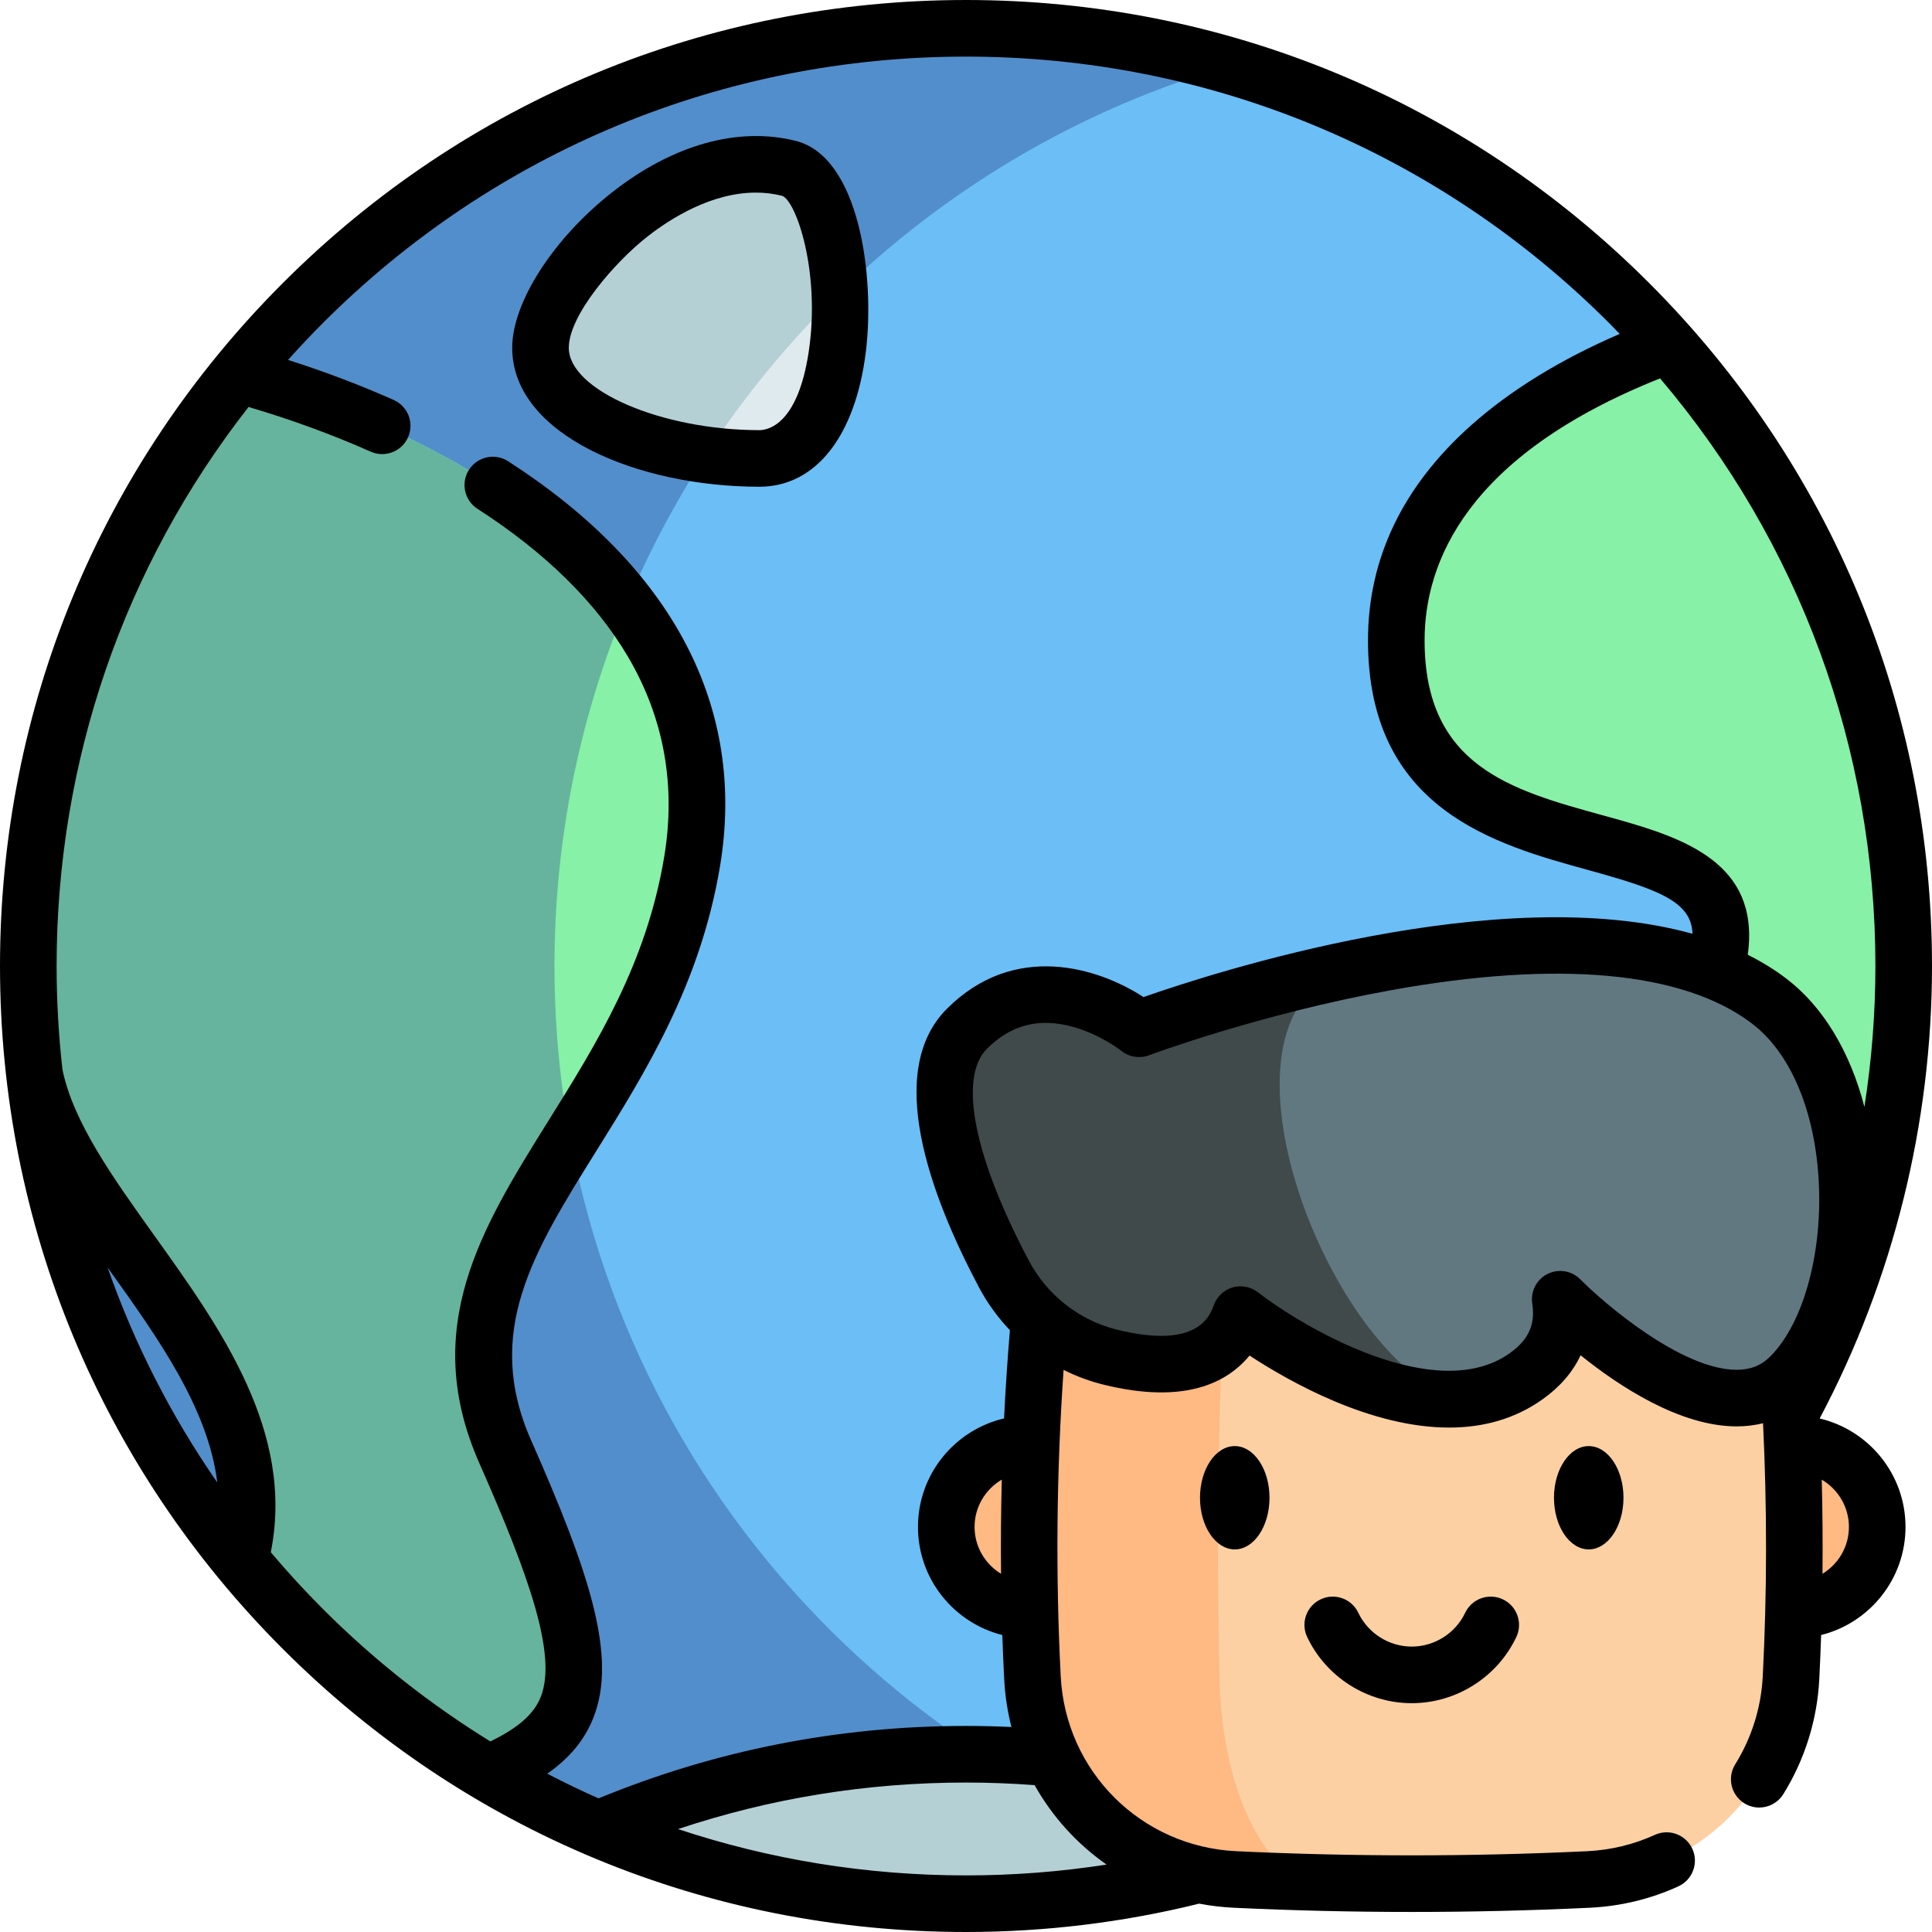 <svg id="Capa_1" enable-background="new 0 0 512 512" height="512" viewBox="0 0 512 512" width="512" xmlns="http://www.w3.org/2000/svg"><g><g><circle cx="256" cy="256" fill="#6bbef6" r="248.5"/><path d="m325.72 494.58c-22.12 6.46-45.52 9.92-69.72 9.92-137.24 0-248.5-111.26-248.5-248.5 0-137.25 111.26-248.5 248.5-248.5 24.2 0 47.6 3.46 69.72 9.92-103.3 30.13-178.78 125.54-178.78 238.58s75.48 208.45 178.78 238.58z" fill="#528ecb"/><path d="m183.41 228.35c-11.73 70.37-74.29 100.34-49.53 156.38 24.77 56.03 25.09 72.66-4.39 85.2h-.01c-25.15-14.91-47.44-34.12-65.86-56.62 13.14-49.58-46.56-88.98-54.48-128.59 0-.02-.01-.04-.01-.06-1.07-9.4-1.63-18.97-1.63-28.66 0-59.42 20.85-113.96 55.64-156.72 61.62 17 131.99 58.7 120.27 129.07z" fill="#86f1a7"/><path d="m129.48 469.93h.01c29.48-12.54 29.16-29.17 4.39-85.2-14.14-32.004.2-55.508 17.286-82.887-2.771-14.859-4.226-30.181-4.226-45.843 0-33.954 6.818-66.314 19.146-95.795-23.301-30.402-64.796-50.4-102.947-60.925-34.789 42.76-55.639 97.3-55.639 156.72 0 9.69.56 19.26 1.63 28.66 0 .02.01.04.01.06 7.92 39.61 67.62 79.01 54.48 128.59 18.42 22.5 40.71 41.71 65.86 56.62z" fill="#66b49d"/><path d="m158.64 484.69-.002.004c29.901 12.746 62.806 19.806 97.362 19.806s67.46-7.06 97.36-19.805v-.005c-29.9-12.75-62.81-19.8-97.36-19.8s-67.46 7.05-97.36 19.8z" fill="#dfeaef"/><path d="m325.701 494.57c-23.18-6.763-44.952-16.822-64.791-29.621-1.634-.032-3.267-.063-4.908-.063-34.55 0-67.46 7.05-97.36 19.8l-.002.004c29.9 12.746 62.806 19.806 97.362 19.806 24.199 0 47.584-3.474 69.699-9.926z" fill="#b4d0d5"/><path d="m504.5 256c0 65.39-25.27 124.88-66.55 169.26-24.14-18.99-44.47-60.3-44.47-97.87 0-50.82 62.56-43 62.56-79.49s-86.01-10.43-86.01-78.19c0-43.83 42.27-67.25 72.13-78.33 38.79 43.84 62.34 101.48 62.34 164.62z" fill="#86f1a7"/><path d="m209.046 44.605c17.879 4.47 20.851 76.887-7.819 76.887s-57.991-11.728-57.991-29.321 34.534-55.385 65.81-47.566z" fill="#dfeaef"/><path d="m209.046 44.605c-31.276-7.819-65.81 29.973-65.81 47.566 0 14.682 20.423 25.273 43.844 28.378 10.194-15.649 22.103-30.075 35.46-43.018-.747-16.134-5.705-30.979-13.494-32.926z" fill="#b4d0d5"/><g><path d="m475.313 426.684h.142c12.168 0 22.028-9.868 22.028-22.028 0-12.168-9.86-22.036-22.028-22.036-.158 0-.317 0-.475.008h-201.708c-.158-.008-.317-.008-.475-.008-12.168 0-22.028 9.868-22.028 22.036 0 12.16 9.86 22.028 22.028 22.028h.142" fill="#ffb983"/><path d="m470.246 325.098c-64.08-6.212-128.16-6.212-192.24 0-4.973 39.843-6.437 79.685-4.394 119.528 1.487 29.003 24.696 52.089 53.705 53.459 31.206 1.473 62.412 1.473 93.618 0 29.009-1.37 52.218-24.455 53.705-53.459 2.044-39.843.579-79.685-4.394-119.528z" fill="#fcd0a3"/><path d="m278.01 325.092c32.034-3.107 64.079-4.656 96.123-4.656-16.223 0-32.446 1.568-48.668 4.703-2.524 40.227-3.26 80.454-2.227 120.672.679 26.471 10.353 48.056 23.048 52.98-6.319-.172-12.647-.411-18.966-.707-29.004-1.367-52.215-24.454-53.706-53.458-2.038-39.845-.575-79.69 4.396-119.534z" fill="#ffb983"/><path d="m474.439 364.776c-20.458 20.467-60.972-20.458-60.972-20.458 1.147 7.409-.937 14.626-8.967 20.362-5.688 4.063-12.122 5.85-18.785 6.118-26.7 1.071-56.966-22.408-56.966-22.408-5.392 14.827-21.299 14.531-34.482 11.28-12.131-2.992-22.379-11.022-28.23-22.064-10.057-18.976-23.689-51.077-9.789-64.977 20.362-20.362 45.619 0 45.619 0s24.53-9.206 55.838-15.726c.01 0 .029-.01.038-.01 37.464-7.801 84.622-11.778 111.112 8.413 27.342 20.841 26.051 79.012 5.584 99.47z" fill="#617881"/><path d="m385.716 370.798c-26.7 1.071-56.966-22.408-56.966-22.408-5.392 14.827-21.299 14.531-34.482 11.28-12.131-2.992-22.379-11.022-28.23-22.064-10.057-18.976-23.689-51.077-9.789-64.977 20.362-20.362 45.619 0 45.619 0s24.53-9.206 55.838-15.726c-40.476 10.632-7.294 101.219 28.01 113.895z" fill="#404a4a"/></g></g><g><path d="m201.227 128.992c14.919 0 25.471-13.369 28.228-35.763 2.469-20.052-1.732-51.686-18.589-55.9-15.237-3.81-32.433.976-48.433 13.468-15.718 12.273-26.696 29.286-26.696 41.373-.001 23.049 33.297 36.822 65.49 36.822zm-29.563-66.371c5.963-4.655 16.82-11.578 28.643-11.578 2.279 0 4.594.257 6.917.838 3.701 1.153 10.304 20.178 7.082 41.423-2.912 19.196-10.747 20.688-13.079 20.688-25.953 0-50.49-10.604-50.49-21.821-.001-8.62 12.154-22.7 20.927-29.55z"/><path d="m482.227 375.913c19.48-36.708 29.773-78.118 29.773-119.913 0-68.379-26.629-132.666-74.981-181.019-48.353-48.352-112.64-74.981-181.019-74.981s-132.666 26.629-181.019 74.981c-48.352 48.353-74.981 112.64-74.981 181.019s26.629 132.666 74.981 181.019c48.353 48.352 112.64 74.981 181.019 74.981 20.887 0 41.663-2.533 61.787-7.514 2.988.571 6.052.94 9.178 1.086 15.646.742 31.403 1.113 47.16 1.113s31.514-.371 47.16-1.113c8.195-.389 16.101-2.296 23.496-5.667 3.769-1.718 5.432-6.167 3.713-9.936s-6.164-5.432-9.936-3.713c-5.652 2.577-11.703 4.035-17.984 4.333-30.822 1.462-62.078 1.462-92.902 0-25.254-1.184-45.275-21.107-46.571-46.342-1.378-26.948-1.116-54.206.76-81.211 3.357 1.679 6.909 3.005 10.61 3.917 21.576 5.317 32.823-.585 38.67-7.72 10.743 7.046 32.145 19.09 52.894 19.089 8.663 0 17.213-2.099 24.826-7.537 4.607-3.291 7.961-7.203 10.011-11.622 10.308 8.287 26.331 18.806 41.287 18.844h.081c2.421 0 4.757-.283 6.985-.834 1.081 22.36 1.065 44.869-.075 67.076-.419 8.254-2.942 16.313-7.296 23.306-2.189 3.516-1.114 8.142 2.402 10.331 1.233.768 2.604 1.134 3.957 1.134 2.504 0 4.952-1.254 6.373-3.537 5.696-9.147 8.996-19.686 9.544-30.47.2-3.896.356-7.802.489-11.713 12.831-3.21 22.364-14.833 22.364-28.645-.001-13.954-9.729-25.671-22.756-28.742zm11.862-82.573c-3.777-14.614-10.943-26.573-20.691-34.002-3.166-2.413-6.592-4.501-10.221-6.315.237-1.666.363-3.375.363-5.123 0-21.159-20.555-26.815-38.69-31.805-24.334-6.695-47.319-13.019-47.319-46.385 0-20.516 10.985-48.928 62.402-69.436 36.928 43.473 57.067 98.049 57.067 155.726 0 12.528-.981 25.018-2.911 37.34zm-465.578 42.558c.108.151.215.301.324.453 13.006 18.178 26.338 36.831 28.747 56.524-12.259-17.691-22.011-36.829-29.071-56.977zm43.251 75.465c6.384-31.848-13.283-59.36-30.729-83.741-11.117-15.537-21.612-30.217-24.477-44.145-1.021-9.059-1.556-18.226-1.556-27.477 0-54.37 17.885-105.99 50.869-148.146 11.245 3.311 22.112 7.285 32.366 11.84.99.44 2.023.648 3.041.648 2.874 0 5.616-1.662 6.858-4.457 1.682-3.785-.024-8.217-3.81-9.899-8.944-3.973-18.324-7.52-27.992-10.604 2.987-3.333 6.065-6.604 9.254-9.793 45.521-45.52 106.042-70.589 170.414-70.589s124.893 25.069 170.412 70.588c.956.956 1.89 1.928 2.828 2.897-15.68 6.778-28.881 14.883-39.327 24.174-18.17 16.161-27.383 35.355-27.383 57.05 0 44.796 33.72 54.074 58.34 60.848 18.912 5.203 27.375 8.427 27.656 16.903-51.31-14.294-127.386 10.417-145.49 16.777-11.939-7.789-34.177-14.82-52.092 3.093-16.548 16.549-4.527 49.263 8.471 73.792 2.224 4.198 5.005 8.018 8.22 11.392-.649 7.774-1.168 15.571-1.552 23.384-13.056 3.05-22.814 14.781-22.814 28.757 0 13.808 9.529 25.429 22.355 28.643.133 3.91.296 7.816.496 11.716.224 4.354.885 8.583 1.921 12.655-4.001-.185-8.024-.28-12.042-.28-33.745 0-66.486 6.47-97.379 19.198-4.596-2.031-9.123-4.221-13.586-6.542 6-4.207 9.922-9.015 12.222-14.836 6.339-16.043-.911-38.213-16.507-73.511-12.674-28.685.547-49.869 17.284-76.689 12.919-20.702 27.563-44.167 32.773-75.426 7.017-42.062-12.399-79.183-56.148-107.35-3.482-2.242-8.123-1.237-10.365 2.246s-1.237 8.124 2.245 10.366c17.991 11.583 31.419 24.787 39.91 39.245 9.513 16.198 12.73 34.038 9.563 53.026-4.721 28.317-17.93 49.483-30.704 69.952-17.568 28.152-34.163 54.742-18.279 90.692 13.281 30.058 20.637 50.903 16.277 61.937-1.782 4.509-5.956 8.219-13.358 11.795-15.918-9.805-30.809-21.529-44.361-35.081-4.845-4.847-9.446-9.874-13.824-15.048zm193.525 5.706c-4.198-2.55-7.017-7.152-7.017-12.412 0-5.345 2.906-10.013 7.212-12.538-.214 8.318-.281 16.638-.195 24.95zm27.966 77.063c-12.286 1.905-24.748 2.868-37.253 2.868-26.335 0-52.023-4.201-76.305-12.276 24.488-8.184 50.072-12.333 76.305-12.333 6.09 0 12.185.239 18.185.688 4.699 8.385 11.231 15.576 19.068 21.053zm166.956-131.125c-14.48-.027-34.804-17.313-41.409-23.968-2.287-2.312-5.805-2.884-8.705-1.422-2.903 1.463-4.533 4.63-4.037 7.843.855 5.539-.969 9.584-5.916 13.118-19.599 13.996-54.867-6.89-66.798-16.115-1.331-1.033-2.952-1.574-4.598-1.574-.696 0-1.396.097-2.08.294-2.303.665-4.149 2.39-4.969 4.643-1.063 2.922-4.304 11.819-25.637 6.561-10.016-2.468-18.541-9.133-23.392-18.288-14.592-27.537-18.747-48.532-11.117-56.163 6.367-6.368 13.787-8.277 22.681-5.841 7.379 2.022 12.892 6.351 12.924 6.375 2.065 1.667 4.857 2.116 7.343 1.184.289-.108 29.354-10.936 63.957-17.209 44.538-8.075 77.683-5.025 95.851 8.821 9.965 7.594 16.381 22.377 17.603 40.558 1.313 19.546-3.819 38.695-12.771 47.648-2.419 2.419-5.262 3.528-8.93 3.535zm22.767 54.055c.085-8.304.02-16.622-.194-24.937 4.3 2.527 7.2 7.191 7.2 12.531 0 5.256-2.814 9.855-7.006 12.406z"/><ellipse cx="327.223" cy="396.919" rx="9.21" ry="13.69"/><path d="m411.819 396.919c0 7.549 4.132 13.69 9.211 13.69 5.078 0 9.21-6.142 9.21-13.69s-4.132-13.69-9.21-13.69c-5.079 0-9.211 6.141-9.211 13.69z"/><path d="m388.286 427.405c-2.583 5.44-8.141 8.956-14.16 8.956s-11.577-3.515-14.159-8.956c-1.776-3.743-6.25-5.336-9.99-3.561-3.742 1.776-5.337 6.249-3.561 9.991 5.052 10.646 15.929 17.525 27.71 17.525s22.658-6.879 27.711-17.524c1.776-3.742.183-8.215-3.56-9.991-3.739-1.776-8.214-.182-9.991 3.56z"/></g></g></svg>